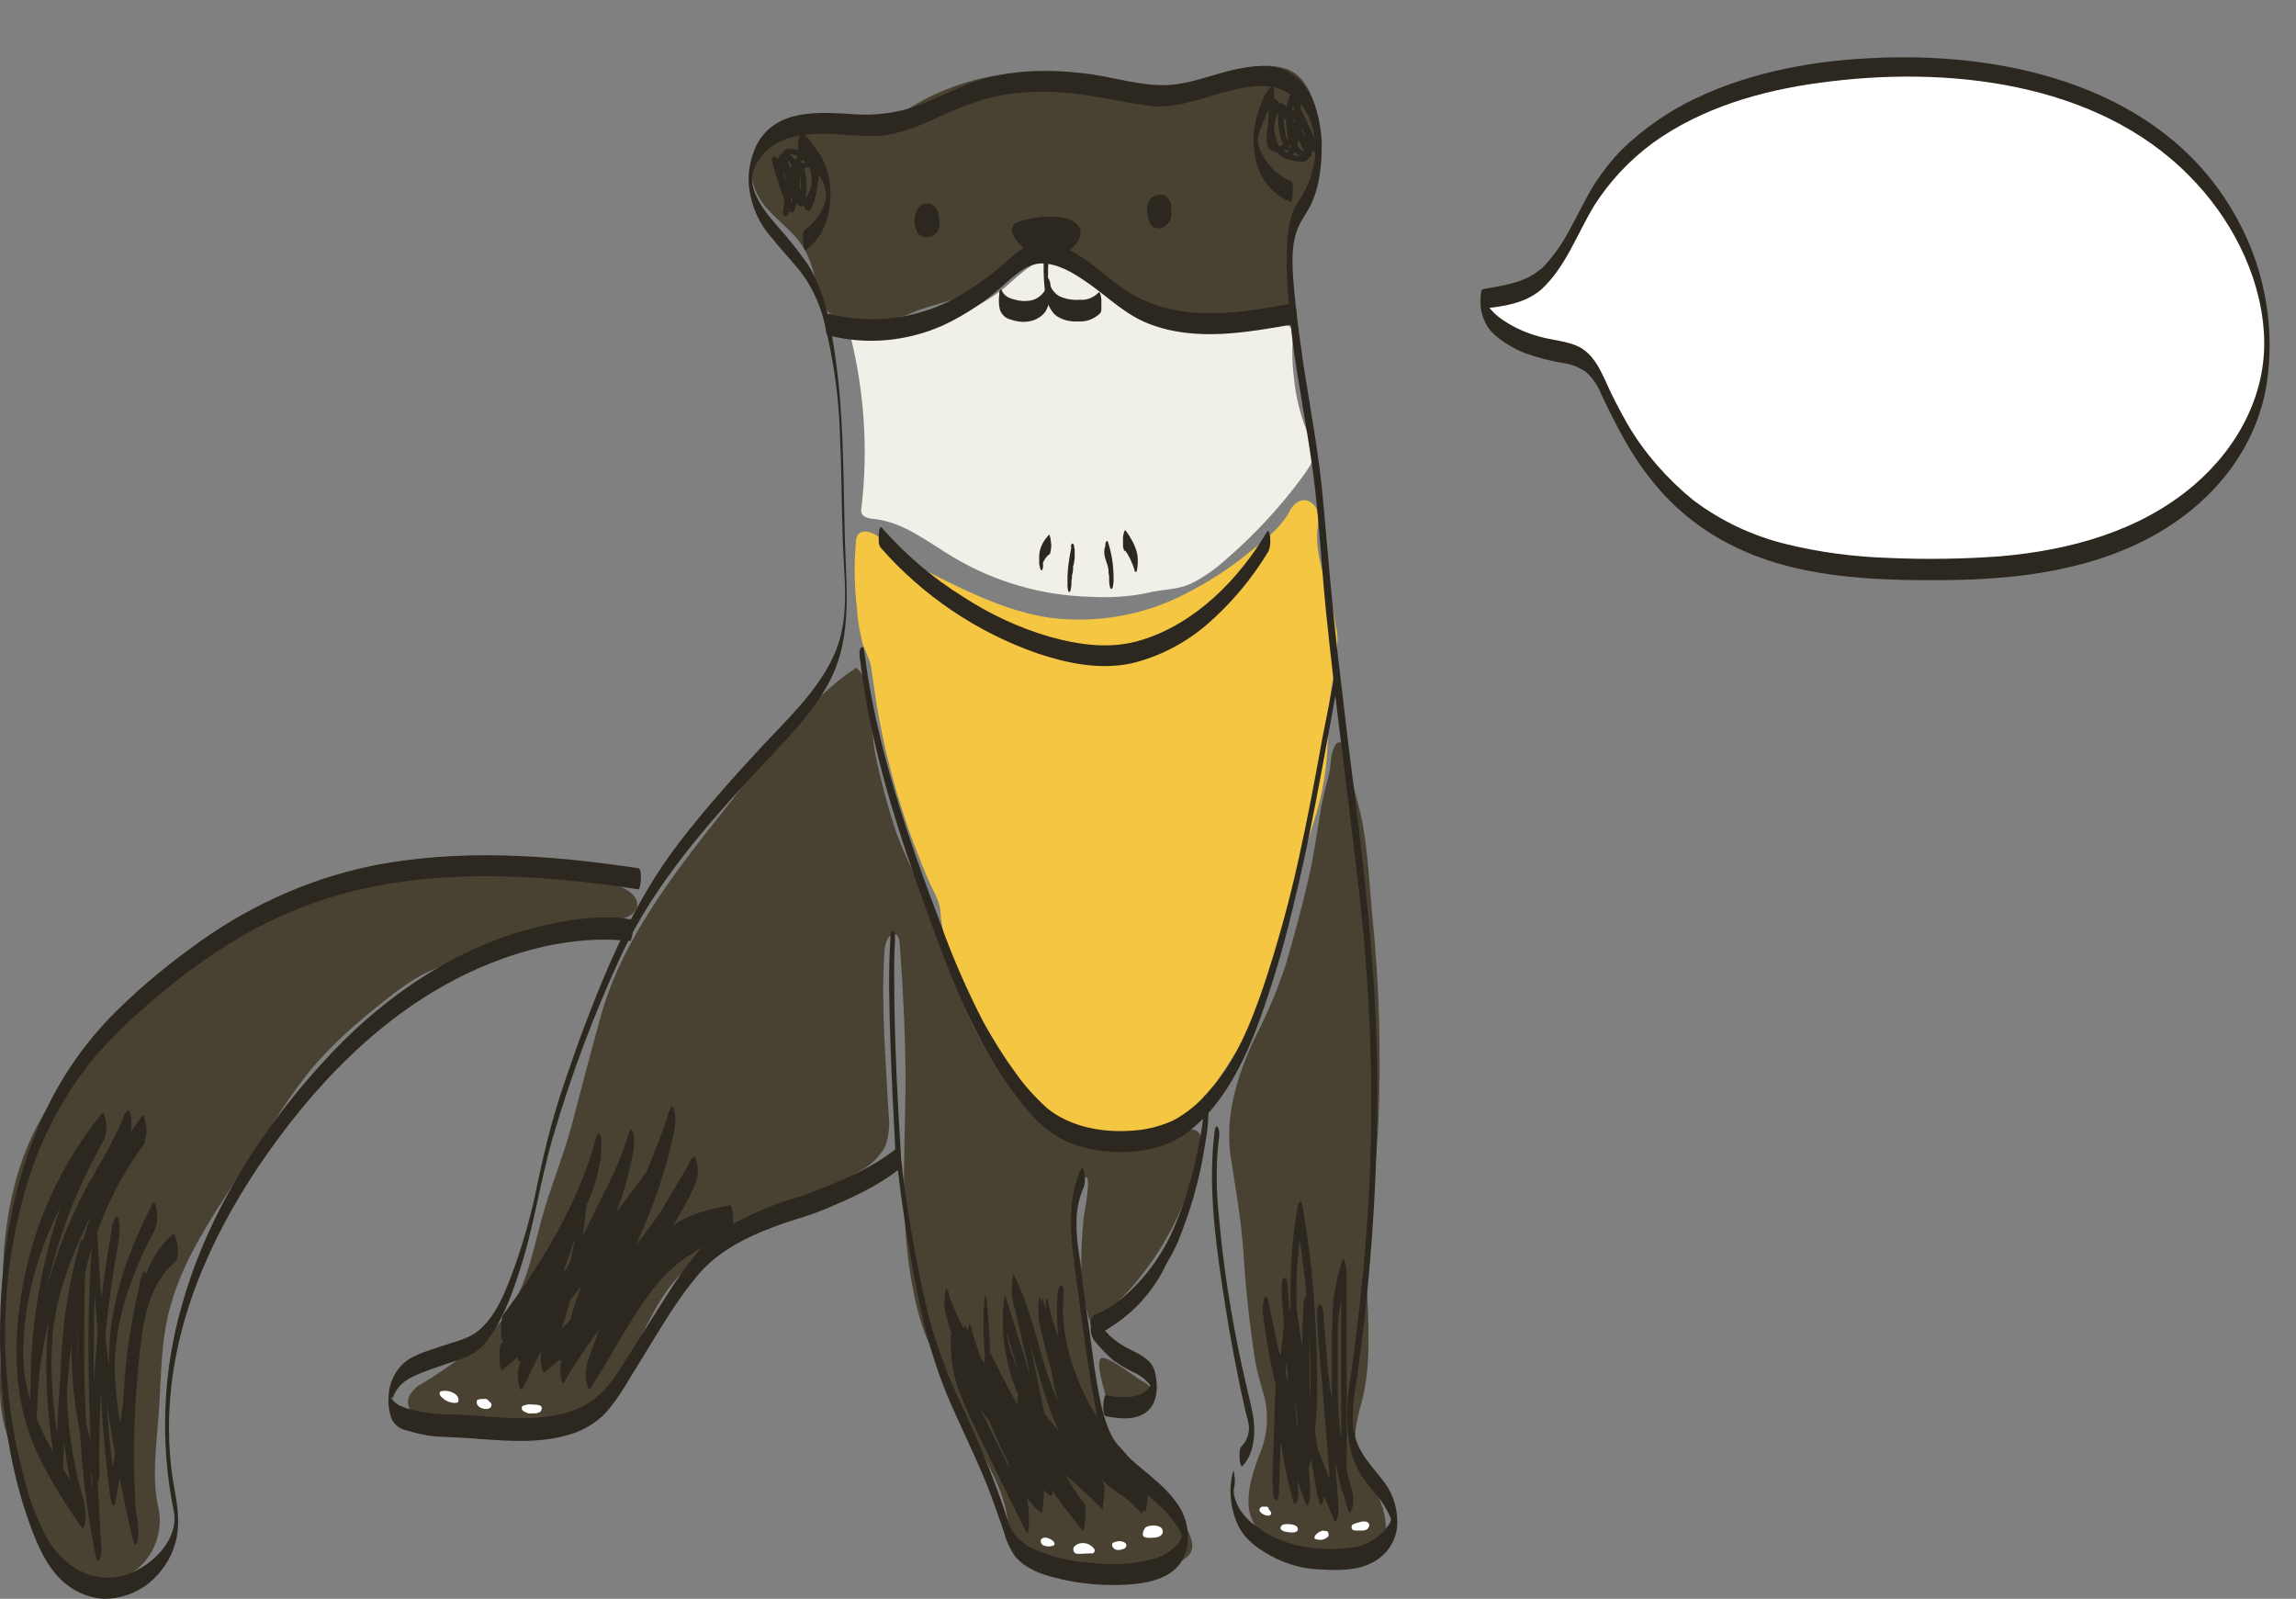<?xml version="1.0" encoding="utf-8"?>
<!-- Generator: Adobe Illustrator 24.2.3, SVG Export Plug-In . SVG Version: 6.00 Build 0)  -->
<svg version="1.1" id="圖層_1" xmlns="http://www.w3.org/2000/svg" xmlns:xlink="http://www.w3.org/1999/xlink" x="0px" y="0px"
	 viewBox="0 0 413.6 288" style="enable-background:new 0 0 413.6 288;" xml:space="preserve">
<rect x="0" y="0" width="413.6" height="288" fill="#808080" stroke="none"/>
<style type="text/css">
	.st0{fill:#494233;stroke:#494233;stroke-miterlimit:10;}
	.st1{fill:#F0EFE8;}
	.st2{fill:#F5C641;stroke:#F5C641;stroke-miterlimit:10;}
	.st3{fill:#494233;}
	.st4{fill:#FFFFFF;}
	.st5{fill:#2C271F;}
	.st6{fill:none;stroke:#2C271F;stroke-linecap:round;stroke-linejoin:round;}
</style>
<g id="圖層_2_1_">
	<g id="圖層_1-2">
		<path class="st0" d="M232.2,53.2c-0.9-4.4,0.6-14.7,0.8-15.8c0.8-4.5,6.6-5.7,3.9-16.4c-0.7-2.8-1.9-6.6-4.8-7.9
			c-3.9-1.7-9.1-0.2-12.9,1c-3,1.2-6.2,2.1-9.4,2.7c-3.4,0.4-6.9,0.2-10.2-0.6c-5.9-1.2-12.1-2.9-18.1-2.4c-6.5,0.8-12.7,3-18.2,6.6
			c-1.2,0.8-2.5,1.5-3.9,2.1c-1.7,0.5-3.5,0.6-5.2,0.4c-2.5-0.2-4.9-1.2-7.5-1.2c-2.4,0.1-4.8,0.9-6.8,2.2c-1,0.6-1.9,1.5-2.5,2.5
			c-0.6,0.9-0.9,1.9-1.1,3c-0.3,0.8-0.4,1.7-0.4,2.5c0.4,2.1,1.4,4.1,2.9,5.6c2,2.2,4.4,3.9,6,6.3c1.8,2.6,2.4,5.8,3.2,8.9
			c0.2,1,0.6,2,1.2,2.8c0.5,0.5,1.1,0.9,1.8,1.1c4.2,1.7,9.3,1,13.3-0.8c3.4-1.5,8.1-2,11.1-4.3c2.7-2.1,5.6-4.1,8.3-6.4
			c0.5-0.4,1-0.8,1.5-1.1c3.7-1.6,9.6,1.4,12.1,4c1.3,1.3,2.2,3,3.6,4.1c1.3,0.9,2.7,1.6,4.2,1.9l4.4,1.4c0.9,0.3,1.8,0.6,2.8,0.7
			c1.3,0.2,2.6,0.2,3.9,0.1l10-0.3c2.1-0.1,4.4-0.2,5.9-1.6C232.2,53.9,232.2,53.5,232.2,53.2z"/>
		<path class="st1" d="M213.4,58.7c-1.8-0.1-3.6-0.4-5.3-1c-1.7-0.8-3.2-1.7-4.6-2.9l-7.5-5.8c-1.4-1.2-3-2.1-4.8-2.6
			c-3.9-0.6-7.1,2.7-10.1,5.3c-7.7,6.3-18,8.5-27.9,8.8c2.5,10.1,3.2,20.5,2,30.8c-0.1,0.4-0.1,0.7,0,1.1c0.3,0.9,1.5,1,2.4,1.1
			c5.2,0.6,9.5,4.1,14,6.8c7.5,4.5,16.1,7,24.9,7.2c3.4,0.2,6.9,0,10.2-0.7c2.7-0.7,5.4-0.5,7.9-1.7c2.2-1.1,4.2-2.5,6.1-4.2
			c5.1-4.4,9.7-9.3,13.7-14.7c0.9-1.3,2.5-3.2,2.3-4.9c-0.2-1.3-0.7-2.5-1.3-3.7c-1.2-3-2-6.2-2.3-9.5c-0.2-1.5-0.3-3.1-0.3-4.6
			c-0.1-1.1,0.4-3.5-0.2-4.4c-1-1.5-6.9-0.2-8.7-0.2C220.3,59.1,216.8,59,213.4,58.7z"/>
		<path class="st2" d="M240.3,116.9c-0.3,4.6-1.6,9.1-1.6,13.7c0.1,5.3-0.5,10.5-2,15.6c-1.6,5.5-3.7,10.9-5,16.5
			c-0.7,3-1.1,6.1-1.8,9.1c-2,8.2-6.3,15.7-11.1,22.7c-1.1,1.7-2.5,3.3-3.9,4.8c-7.4,6.8-17.1,7.5-25.1,1c-5.7-4.7-9.2-11.4-13-17.7
			c-1.8-2.8-3.4-5.7-4.7-8.7c-1.2-3.1-1.9-6.4-2.2-9.7c-0.1-2.1-1.4-4-2.2-5.9c-0.9-2-1.7-4.1-2.5-6.2c-1.6-4.2-2.9-8.4-4.1-12.8
			c-1.1-4.1-2-8.3-2.7-12.5c-0.3-2.1-0.6-4.1-0.9-6.2c-0.2-1.8-1-3.1-1.6-4.7c-0.5-2-0.9-4-1-6.1c-0.5-4.1-0.6-8.2-0.2-12.3
			c0-0.3,0.1-0.6,0.2-0.8c0.5-0.8,1.8-0.4,2.6,0.1c3.7,2.2,6.4,5.2,10.3,7.1c6.8,3.4,13.8,6.8,21.4,7.9c8.3,1,16.7-0.4,24.2-4.2
			c3.8-1.9,7.5-4.2,10.8-6.8c3-2.4,6.8-5.1,8.5-8.4c0.5-1,1.4-1.9,2.4-1.8c0.9,0.2,1.7,1,1.8,1.9c0.1,0.9,0.1,1.9-0.1,2.8
			c-0.5,6.1,2.7,11.7,3.3,17.6C240.5,114,240.5,115.5,240.3,116.9z"/>
		<path class="st0" d="M245.7,223.7c-0.4,5.6,0.4,11.4,0.3,17c0.1,3.7-0.2,7.4-1,11c-0.9,3.4-2,6.8-0.9,10.5c0.3,0.8,0.6,1.5,1,2.2
			l2.5,4.9c1,1.9,2.1,5.5,1.2,7.5c-0.7,1.5-2.4,2.2-4,2.8c-0.9,0.3-1.8,0.7-2.7,0.9c-3.7,0.8-7.6,0.5-11.1-0.9
			c-0.7-0.4-1.3-0.8-1.8-1.4c-1.6-1.5-2.8-3.4-3.5-5.5c-1-3.5,0.7-8.1,2-11.4c1.1-2.9,1.3-6.1,0.7-9.2c-0.6-2.4-1.4-4.6-1.8-7.1
			c-1-6.4-1.7-12.8-2.1-19.3c-0.4-5.9-1.4-11.5-2.3-17.4c-1.1-7.2,1.2-14.6,4.3-21.1c2.2-4.3,4.1-8.7,5.6-13.3
			c1.5-5.1,2.9-10.3,4.1-15.5c1-4.3,1.6-8.7,2.3-13c0.4-2,0.9-3.9,1.4-5.9c0.4-1.7,0.2-3.6,1.1-5.1c0.1-0.1,0.2-0.2,0.3-0.2
			c0.1,0,0.2,0.1,0.2,0.2c0.7,2.1,1,4.3,1.6,6.5c0.6,2.4,1.3,4.7,1.8,7.1c1,5.5,1.3,11.3,1.8,16.9c1.3,12.4,1.6,24.9,1.1,37.3
			c-0.3,7.1-1.3,14.1-1.9,21.2C245.7,223.4,245.7,223.6,245.7,223.7z"/>
		<path class="st0" d="M198.3,237.2c-0.4,0.4-0.9,0.7-1.4,1c-2-6-1.8-12.4-1.2-18.7c0.1-1.2,1.6-7.8,0.2-7.9c-2.1-0.1-2.8,4-3,5.4
			c-0.2,2.2-0.1,4.4,0.5,6.5c0.6,2.6,1,5.3,1.2,7.9c0.5,5.5,0.6,11,1.4,16.4c0.4,2.9,1.1,5.8,1.8,8.7c0.5,2.6,1.3,5.1,2.5,7.4
			c3,5.4,9.6,6.1,12.8,11.4c0.8,1.3,1.8,3.2,0.7,4.5c-0.6,0.6-1.4,1.1-2.2,1.4c-5.3,2.1-11.2,2.1-16.9,2.1c-3.7,0-7.8-0.2-10.3-2.8
			s-2-6.5-3-9.8c-1.2-4.2-3.6-8.4-5.8-12.2c-1-1.5-1.9-3.1-2.6-4.8c-0.8-2.1-1-4.4-1.8-6.5c-0.7-1.9-2.2-3-3.1-4.8
			c-2.2-4.6-3.2-9.9-3.9-14.9c-1.4-10.2-0.7-20.5-0.6-30.8c0.1-8.9-0.4-17.7-1-26.5c-0.1-0.9-0.2-1.9-1-2.3
			c-0.9-0.2-1.8,0.2-2.2,1.1c-0.4,0.9-0.6,1.8-0.6,2.8c-0.6,9.7,0.3,19.6,0.8,29.3c0.2,1.7,0,3.5-0.6,5.2c-1,1.8-2.4,3.2-4.2,4.1
			c-4.8,3-10.2,5-15.2,7.6c-5.5,2.7-10.6,5.9-15.5,9.6c-4.5,3.4-7.1,9-9.6,14c-3,5.9-6.7,12.1-12.9,14.6c-2.4,0.8-5,1.3-7.5,1.4
			c-5.9,0.6-12.1,1.1-17.3-1.6c-1.7-0.9-3.4-2.6-2.6-4.4c0.5-0.8,1.2-1.5,2-1.9c4.9-2.9,9.5-6.4,13.6-10.4c4.9-5,6.3-12.2,8.1-19
			c1.6-6.1,4-11.6,5.6-17.6c1.7-6.5,3.4-13,5.2-19.5c3.8-13.8,13.5-26.1,22.3-37.2c6.6-8.3,14.3-19.1,23.2-25.1
			c2.4,2.2,2.2,11.2,2.9,14.6c1,5,2.3,9.9,3.9,14.7c1.8,4.7,3.9,9.2,6.5,13.4c2.5,4.4,2.8,9.9,4.5,14.6c3.4,9.4,8.7,18.4,17,24.4
			c1.9,1.4,4.1,2.6,6.3,3.5c2.6,1,5.4,1.4,8.2,1.2c1.1,0,2.1-0.1,3.2-0.5c1.3-0.6,2.4-1.3,3.7-1.8c0.7-0.3,1.5-0.5,2.2-0.8
			c0.7-0.4,1.6-0.4,2.4-0.2c0.3,0.1,0.6,0.3,0.7,0.6c0.1,0.2,0.1,0.5,0.1,0.7c-0.2,2.3-0.7,4.6-1.5,6.8c-1.9,6.2-4.9,12-8.9,17.1
			c-1.3,1.7-2.6,3.2-4.1,4.7C200.5,235,199.4,236.3,198.3,237.2z"/>
		<path class="st0" d="M50.5,164.2c-0.9,0.4-1.9,0.9-2.8,1.4c-4.1,2.2-10.5,5.1-13.7,8.4c-3.1,1.8-6.1,3.8-8.8,6.1
			c-2.4,2.2-4.6,4.6-6.6,7.1c-4,4.6-7.9,9.3-10.8,14.6C3,210.3,1.2,220.1,1,229.9c-0.1,4.5,0.3,8.9-0.2,13.4
			c-0.5,4.7-0.6,10,0.8,14.5c1.8,5.7,3.4,11.7,5.8,17.3c1,2.6,2.4,4.9,4.3,6.9c1.7,1.7,4.2,3.2,6.7,3c1-0.2,1.9-0.6,2.9-1.1
			c1.3-0.4,2.4-1,3.4-1.9c2.9-2.6,4.2-6.7,3.3-10.5c-1.2-5.5-0.3-11.3,0.1-16.9c0.5-7,0.3-13.7,2.4-20.4c2.3-7.7,6.8-14.5,11.1-21.2
			l7.6-11.6c1.8-2.9,3.8-5.7,5.9-8.4c4.2-5.2,9.3-9.6,14.6-13.7c1.8-1.5,3.8-2.8,5.8-4c2.1-1.1,4.4-2,6.6-2.7l11.3-3.8
			c4.8-1.6,9.7-3.3,14.8-3.5c1.6-0.1,4.2,0.1,5.4-1.1c2.3-2.1-1.6-4.1-3.4-4.5c-2-0.5-4-0.9-6.1-1.2c-2.2-0.2-4.4-0.1-6.7-0.1
			c-5.8-0.1-11.5-1.1-17.2-0.8c-2.2,0.1-4.5,0.5-6.7,0.9l-12.6,2C57.3,161.4,53.8,162.6,50.5,164.2z"/>
		<path class="st3" d="M205.6,248.7c0.7,0.3,1.3,0.8,1.8,1.4c0.5,0.6,0.6,1.4,0.3,2.1c-0.2,0.4-0.6,0.7-1,0.9
			c-2,1.3-4.3,1.9-6.7,1.7c-0.1-1.7-2.9-9-1.7-10.1C199.2,243.9,204.4,248,205.6,248.7z"/>
		<path class="st4" d="M244.6,274.3c0.5-0.2,1-0.3,1.5-0.2c0.4,0.1,0.7,0.5,0.5,0.9c-0.1,0.3-0.3,0.5-0.6,0.6
			c-0.3,0.1-0.6,0.1-0.9,0.1h-0.7c-0.3,0-0.6,0-0.8-0.2c-0.2-0.3-0.2-0.7,0.1-0.9C244,274.5,244.3,274.3,244.6,274.3z"/>
		<path class="st4" d="M238.7,275.8c0.3-0.1,0.6,0.1,0.6,0.4c0,0,0,0,0,0c0.1,0.3,0,0.6-0.2,0.7c-0.2,0.2-0.5,0.3-0.7,0.4
			c-0.4,0.1-0.8,0.1-1.2,0c-0.1,0-0.2-0.1-0.3-0.1c-0.2-0.1-0.1-0.4,0-0.6c0.4-0.5,0.9-0.8,1.5-0.9"/>
		<path class="st4" d="M231.2,275.8c-0.2-0.1-0.4-0.2-0.5-0.4c-0.1-0.3,0.1-0.6,0.3-0.7c0.5-0.3,2.4-0.2,2.7,0.4
			C234.3,276.5,231.7,276,231.2,275.8z"/>
		<path class="st4" d="M228.6,271.9c0.1,0.2,0.4,0.4,0.4,0.7s-0.4,0.5-0.7,0.4c-0.4,0-0.7-0.2-1-0.4c-0.3-0.2-0.5-0.5-0.4-0.8
			c0.1-0.2,0.3-0.4,0.5-0.4c0.2,0,0.4,0,0.7,0c0.2,0,0.4,0.1,0.4,0.3"/>
		<path class="st4" d="M206.3,275.2c0.8-0.7,3.6-0.6,3.1,1c-0.2,0.6-1.1,0.8-1.7,0.8s-2.1,0.2-1.8-0.9
			C205.9,275.8,206.1,275.5,206.3,275.2z"/>
		<path class="st4" d="M200.5,277.9c0.6-0.3,1.4-0.4,2-0.1c0.6,0.3,0.5,1-0.1,1.2c-0.5,0.2-1,0.3-1.5,0.1c-0.4-0.2-0.7-0.7-0.5-1.1
			C200.4,278,200.4,277.9,200.5,277.9z"/>
		<path class="st4" d="M193.7,278.4c1.1-0.8,2.6-0.5,3.4,0.6c0.2,0.3,0.1,0.6-0.2,0.8c0,0,0,0,0,0c-0.1,0-0.2,0.1-0.3,0l-2.1,0.1
			c-0.3,0-0.6,0-0.8-0.1c-0.4-0.3-0.5-0.9-0.1-1.3C193.6,278.5,193.7,278.5,193.7,278.4z"/>
		<path class="st4" d="M187.5,277.4c0.5-1.1,2.9,0.2,2.4,0.9c-0.1,0.1-0.3,0.2-0.5,0.2c-0.4,0.1-0.9,0.1-1.3-0.1
			C187.6,278.3,187.4,277.8,187.5,277.4z"/>
		<path class="st4" d="M94,253.6c0-0.4,0.3-0.4,0.6-0.5c0.4-0.1,0.7-0.2,1.1-0.1c0.4,0,0.9,0,1.3,0.1c0.3,0,0.5,0.2,0.6,0.5
			c0,0.3-0.1,0.6-0.4,0.8c-0.3,0.1-0.6,0.2-0.9,0.2c-0.4,0-0.7,0-1.1,0C94.7,254.4,93.9,254.2,94,253.6z"/>
		<path class="st4" d="M86.3,253.4c-0.3-0.2-0.5-0.6-0.4-1c0-0.2,0.1-0.3,0.3-0.3c0.2-0.1,0.4-0.1,0.6-0.1c0.2,0,0.5,0,0.7,0
			c0.1,0,0.2,0,0.3,0.1c0.2,0.2,0.4,0.4,0.6,0.6c0.2,0.2,0.2,0.5,0,0.8c-0.2,0.2-0.5,0.3-0.7,0.3C87.1,253.8,86.7,253.7,86.3,253.4z
			"/>
		<path class="st4" d="M79.5,250.6c1.1-0.3,3.1,0.3,3.1,1.6c0,0.6-0.5,0.5-0.9,0.5c-0.9-0.1-1.7-0.5-2.3-1.2
			c-0.2-0.2-0.3-0.6-0.1-0.8C79.3,250.7,79.4,250.6,79.5,250.6z"/>
		<path class="st5" d="M190.5,233.5c-0.4,7.3,0.8,14.7,3.6,21.4c1.4,3.2,3.2,6.2,5.4,8.9c2.2,2.8,4.9,5.3,6.4,8.6l0.1-4.9
			c-8.1-7.4-12.3-17.7-16.3-27.7c-0.1-0.3-0.3,1.6-0.3,1.8c-0.1,1-0.1,2.1,0.2,3.1c3.5,9,8,17.6,13.5,25.6l0.1-4.9
			c-10.8-6-14-18.7-14.6-30.2l-0.4,3.5c1.3,6.7,4.3,12.9,7.3,19c2.7,5.4,5.6,10.9,10.2,14.9c0,0,0.3-2.3,0.3-2.5
			c0-0.6,0.2-2-0.3-2.5c-9-9.4-15.3-21-18.2-33.7c-0.2-1-0.4,0.8-0.4,0.9c-0.1,1.1-0.1,2.3,0.1,3.4c2.4,10.7,5.8,21,10.3,31l0.1-4.9
			c-4.4-3.6-8.2-7.7-11.4-12.3c-1.5-2.2-2.7-4.7-3.6-7.2c-1-2.4-1.5-5-1.5-7.6l-0.3,1.1c2.1,6.9,4.2,13.9,6.4,20.8
			c1.8,5.9,3.8,11.8,7.8,16.6l0.1-4.9c-7.4-8.4-12.3-18.5-17.4-28.4c-0.1-0.3-0.3,1.4-0.3,1.4c-0.1,1,0,2.1,0.1,3.1
			c1.1,7.3,3.2,14.5,6.3,21.2l0.1-4.8c-4.1-7.9-7.5-16.1-10.2-24.5l-0.1,4.8l10.3,21.9l0.1-4.8c-4-7-7.1-14.5-9.3-22.3
			c-0.1-0.3-0.3,1.1-0.3,1.1c-0.1,1-0.1,2,0.1,3c0.5,5.1,2,10.9,5.6,14.7c0.6,0.6,1.9,1.9,2.8,1.1c0.4-0.4,0.6-0.9,0.6-1.5
			c0.2-1.6,0.3-3.2,0.1-4.8l-0.3,3.7c1.5,3.3,4.5,5.9,7,8.4c2.7,2.6,5.6,5,8.3,7.8c0,0,0.3-2.1,0.3-2.2c0-0.7,0.2-2.1-0.2-2.7
			c-3.9-6.4-7.9-12.8-10.2-20c-1.8-5.8-3.1-11.9-5.9-17.4c-0.1-0.3-0.3,1.4-0.3,1.4c-0.1,1-0.1,2.1,0.1,3.1
			c1.9,7.7,3.6,15.4,5.1,23.2c0.6,2.9,1.2,6.2,1.6,9c0,0.2,0,0.4,0.1,0.7s0,0.3,0,0.4c0,0,0-0.5,0-0.2c0,0.3,0-0.3,0-0.3
			c0-0.7,0.4-1.8,0.1-2.3c-0.1-0.1,0-0.2,0-0.2c-0.2-0.2-0.5-0.4-0.8-0.6c-0.5-0.4-1-0.8-1.4-1.2c-0.9-0.8-1.7-1.6-2.5-2.6
			c-0.4-0.6-0.8-1.2-1.1-1.8c-0.6-1.2-0.4,4-0.1,4c0.1,0,0.2-0.1,0.4,0c1.6,0.6,2.8,2.6,3.8,3.9c0.2,0.3,0.3-1.6,0.3-1.8
			c0-0.8,0.2-2.3-0.2-3.1c-5.6-9.8-13.8-18.3-17.2-29.2c-0.1-0.3-0.3,1.4-0.3,1.4c-0.1,1-0.1,2.1,0.1,3.1c1.5,5.8,4.1,11.2,7.7,16
			c0.2,0.3,0.3-1.7,0.3-1.8c0.2-5.6,0-11.2-0.6-16.8c-0.1-1.4-0.4-0.1-0.4,0.5c-0.7,9.8,1,19.7,6.2,28.1l0.1-4.9
			c-4.8-5.4-9.6-10.9-12-17.8c-0.1-0.3-0.2,0.3-0.2,0.2c-0.1,0.5-0.2,1-0.1,1.5c-0.1,3.2,0.4,6.4,1.6,9.4c1.1,2.8,2.4,5.6,3.7,8.3
			c2.8,5.7,5.6,11.4,8.4,17.1c0.1,0.3,0.3-0.8,0.3-0.9c0.3-4.5-0.8-8.9-3.3-12.7c-0.2-0.3-0.3,1.6-0.3,1.8c0,0.7-0.3,2.4,0.2,3.1
			s2,2.8,2.4,1.1c0.5-2.2,0.2-4.5-0.8-6.6c-0.2-0.3-0.3,1.6-0.3,1.7c-0.1,1-0.1,2.1,0.2,3.1c0.9,2.3,2.4,4.3,4.3,5.7
			c0.1-0.8,0.2-1.7,0.3-2.5c0-0.5,0.2-2.1-0.3-2.5c-1.9-1.4-3.4-3.3-4.2-5.5l-0.1,4.8c0.6,0.9,0.5,2,0.5-0.4l0.1-2.1
			c-0.1,0.5-1.9-1.7-1.9-1.6l-0.1,4.8c1.7,2.2,2.7,4.8,3,7.6l0.3-3.7l-7.3-14.8c-1.1-2.3-2.3-4.6-3.3-7c-0.5-1.2-1-2.4-1.5-3.6
			c-0.2-0.7-0.5-1.3-0.7-2c-0.1-0.3-0.2-0.7-0.3-1s-0.2-1.4-0.2-0.3l-0.3,1.8c2.4,7,7.3,12.6,12.1,18c0,0,0.3-2,0.3-2.2
			c0-0.7,0.2-2.1-0.2-2.7c-3.8-6.1-6.4-13.6-5.9-20.8l-0.4,0.5c0.4,4,0.6,8,0.4,12l0.3-1.7c-3.5-4.6-6.1-9.8-7.6-15.4l-0.2,4.6
			c3.4,10.9,11.6,19.4,17.2,29.2l0.1-4.8c-0.7-1-1.5-2-2.3-2.9c-0.4-0.4-1-1.1-1.6-1.2c-0.4-0.1-0.4,0-0.6,0.3
			c-0.2,0.8-0.3,1.6-0.2,2.5c0,0.8,0,1.6,0.1,2.4c0.3,1.6,1.7,3,2.8,4.1c0.5,0.5,1.1,1,1.6,1.5c0.2,0.2,1.4,1.4,1.7,1.4
			s0.3-0.2,0.3-0.5c0.3-1.8,0.3-3.7,0-5.5c-0.2-1.6-0.4-3.2-0.7-4.7c-0.8-4.5-1.8-9-2.7-13.5c-1.1-5.1-2.3-10.2-3.5-15.4l-0.2,4.6
			c2.8,5.5,4,11.6,5.9,17.4c2.3,7.2,6.3,13.6,10.2,20l0.1-4.9c-2.6-2.6-5.4-5-8-7.5c-2.6-2.5-5.6-5.1-7.1-8.4
			c-0.1-0.3-0.3,0.8-0.3,0.9c-0.1,0.9-0.1,1.8,0,2.8c0.1,0.8,0.2-1.9,0-1.8s0,0.2-0.1,0.2s-0.1,0.3-0.3,0.4
			c-0.3,0.2-0.6,0.2-0.9,0.1c-1.1-0.5-2-1.3-2.6-2.3c-2.5-3.6-4-7.9-4.4-12.3l-0.3,4.2c2.2,7.8,5.3,15.2,9.3,22.3
			c0.2,0.3,0.3-1.6,0.3-1.8c0.1-1,0.1-2.1-0.2-3.1l-10.3-21.9c-0.1-0.3-0.3,1.6-0.3,1.8c-0.1,1,0,2.1,0.2,3.1
			c2.7,8.5,6.1,16.7,10.2,24.5c0.2,0.3,0.3-1.6,0.3-1.7c0.1-1,0.1-2.1-0.2-3.1c-3-6.6-5.1-13.5-6.2-20.7l-0.2,4.6
			c5.1,10,10.1,20.1,17.6,28.6c0,0,0.3-2,0.3-2.2c0-0.6,0.2-2.2-0.2-2.8c-3.9-4.8-6-10.8-7.8-16.6c-2.1-6.9-4.2-13.8-6.4-20.8
			c-0.1-0.3-0.3,1.1-0.3,1.1c-0.7,6.9,0.8,13.8,4.1,19.9c3.2,5.8,7.9,10.5,12.9,14.8c0,0,0.3-2.1,0.3-2.2c0.1-0.9,0-1.9-0.2-2.8
			c-4.4-9.8-7.8-20-10.1-30.5l-0.3,4.3c2.9,12.9,9.3,24.8,18.5,34.4v-5c-4.6-4-7.4-9.4-10.1-14.8c-2.9-5.9-5.9-12-7.2-18.5
			c-0.1-0.7-0.3,0.1-0.3,0.4c-0.1,1-0.1,2,0,3c0.6,12.2,3.4,26.2,15,32.7c0.2-0.7,0.3-1.4,0.3-2.2c0-0.7,0.2-2.1-0.2-2.7
			c-5.5-8-10-16.6-13.5-25.6l-0.1,4.8c4.1,10,8.4,20.4,16.5,27.8c0,0,0.3-2.1,0.3-2.2c0.1-0.9,0.1-1.8-0.2-2.7
			c-1.4-2.7-3.2-5.1-5.3-7.3c-2.1-2.4-3.9-5.1-5.4-8c-2.7-5.3-4.6-11.5-4.3-17.5c0-0.5,0.3-2.8-0.2-3.1
			C190.6,231.5,190.5,233.3,190.5,233.5L190.5,233.5z"/>
		<path class="st5" d="M31.1,222.4c-6,5.1-6.6,14-7.3,21.3c-1,9.6-1.2,19.2-0.6,28.8l1-1.9c-1.9-12.5-1.3-25.2,2-37.4l-0.9-3
			c-1.5,12.3-3.3,24.6-5.5,36.8l0.9,0.5c-1.9-14.6-2.9-29.6,0.5-44.1l-0.8-3.5c-2.7,14.9-4,30-3.8,45.1l0.8-2.2
			c-5.2-14.6-4.6-30.7,1.7-44.9c1.8-4.2,4.1-8.2,6.8-12c0.4-1,0.6-2,0.4-3.1c0-0.2-0.3-2.2-0.7-1.8c-10.2,13.9-13.6,31.2-14.8,48
			c-0.4,5.2-0.6,10.4-0.7,15.6l1-0.6c-1.2-7.8-2.3-15.8-1.6-23.7s3.9-15.2,7.4-22.5l6.3-13.2l-0.6-4.3c-1.6,4.4-4.1,8.4-6.4,12.5
			c-2.3,4.1-4.2,8.4-5.8,12.9c-3.2,9-4.9,18.5-5,28l1.1-0.7c-0.6-16.6,4-33.2,12.2-47.6c0.4-1,0.5-2,0.4-3.1c0-0.2-0.3-2.2-0.7-1.8
			c-6.4,7.9-11,17.1-13.4,26.9c-2.5,10.4-3.2,22.1,0.8,32.2c2.2,5.6,5.6,10.7,9,15.7c0.4,0.5,0.6-1.4,0.6-1.5c0.1-1,0-2.1-0.2-3.1
			c-4.2-13.9-4.2-28.7-0.2-42.7l-0.8-2.2c-0.4,18.3-0.7,36.7,3.1,54.7c0.1,0.5,0.3,1,0.7,0.4c0.3-0.9,0.4-1.9,0.2-2.8
			c-1-17.7-2-35.4-0.7-53.1h-1c0.9,17.7,3.4,35.4,7.5,52.6c0.2,0.7,0.4,1,0.7,0.2c0.3-1,0.3-2.1,0.1-3.2c-1-9.1-3.8-18-4.1-27.2
			s3-18,7.2-25.9c0.4-1,0.5-2,0.4-3.1c0-0.2-0.4-2.2-0.7-1.8c-3.7,7.1-6.6,14.6-7.6,22.5c-1,8.3,0.2,16.5,1.7,24.7
			c0.8,4.4,1.7,8.8,2.2,13.2l0.9-3c-4-16.6-6.4-33.5-7.2-50.5c0-0.3,0-1.8-0.5-1.8s-0.5,1.6-0.5,1.8c-1.4,18.6-0.3,37.2,0.7,55.8
			l0.9-2.4c-3.6-16.8-3.2-34.1-2.8-51.1c0.1-0.7,0-1.5-0.3-2.2c-0.2-0.2-0.4-0.6-0.6,0c-4.8,16.8-4.8,34.6,0.2,51.4l0.4-4.6
			c-5.3-8-10.8-16.3-10.9-26.2c-0.1-8.9,2.3-17.8,6.2-25.8c2.3-4.7,5.1-9.1,8.4-13.2l-0.3-4.8c-9.2,16.4-13.7,35-12.9,53.8
			c0,0.4,0.1,1.9,0.6,1.8s0.5-2.2,0.5-2.4c0.2-8.7,2-17.3,5.1-25.4c1.6-4.1,3.5-8.1,5.7-12c2.2-3.7,4.2-7.6,5.9-11.6
			c0.3-1.1,0.4-2.3,0.2-3.4c0-0.4-0.3-1.8-0.8-0.9c-2,4.2-4,8.4-6,12.6c-2,3.9-3.7,7.9-5.2,12c-3,8.5-3.6,17.6-3.1,26.5
			c0.3,5.1,1,10.2,1.8,15.2c0,0.3,0.1,1.3,0.6,1.2s0.4-1.6,0.4-1.8c0.6-16.4,1.2-33.2,8-48.5c1.8-4.1,4.1-8,6.8-11.6l-0.3-4.8
			c-10.5,14.8-14.6,33.4-12.3,51.4c0.6,5,1.8,9.8,3.5,14.6c0.2,0.5,0.3,0.3,0.6,0c0.3-0.7,0.4-1.4,0.3-2.2
			c-0.2-13.9,1-27.9,3.5-41.6c0.2-1.2,0.2-2.4,0-3.5c-0.2-0.8-0.6-0.9-0.8,0c-3.8,16.5-2.8,33.5-0.7,50.2c0.1,0.7,0.6,2,0.9,0.5
			c2.2-12.6,4.1-25.2,5.6-37.8c0.2-1.1,0.2-2.2-0.1-3.2c-0.3-0.7-0.5-0.6-0.7,0.2c-3.7,14.2-4.5,29-2.2,43.5c0.1,0.4,0.2,1.6,0.7,1
			s0.4-2.3,0.3-3c-0.5-8.3-0.3-16.6,0.5-24.9c0.7-6.7,1.2-14.4,6.7-19c0.6-0.5,0.4-2.4,0.4-3.1C31.8,223.9,31.6,222,31.1,222.4
			L31.1,222.4z"/>
		<path class="st6" d="M229.7,19.3c-0.2,1.7-0.9,3.4-0.7,5.2s1.8,3.6,4.7,4.1c0.4,0.1,0.8,0.1,1.2,0c0.2-0.1,0.4-0.3,0.4-0.5
			c0.1-1-0.2-2-0.8-2.8c-1.4-2.5-3-4.8-4.9-7c-0.8,2.2-0.9,4.5-0.2,6.8c0.3,1.4,1.2,2.5,2.5,3.1c0.9-0.8,1.5-1.9,1.5-3.1
			c0.3-2.7,0.5-5.5,0.4-8.3c-0.2,1.4-0.3,2.7-0.2,4.1c0.1,2.2,0.6,4.6,3.5,6.1c-1.3-3.2-2.8-6.4-4.4-9.4c-0.6,2.1-0.7,4.4-0.3,6.6
			c0.2,1.5,1,2.9,2.3,3.7c0.2,0.1,0.3,0.2,0.5,0.2c0.3,0,0.6-0.2,0.6-0.5c0.7-3-1.1-6.2-4.9-8.4c-0.8,0.4-1.4,1.1-1.6,1.9
			c-0.5,1.4-0.7,2.9-0.6,4.5c0,0.8,0.7,1.4,1.4,1.3c0.5,0,1-0.2,1.4-0.5c1.4-1.1,1.4-2.6,1.1-4c-0.1-1.3-0.7-2.5-1.7-3.3
			c-0.4,2.5-0.1,5.1,1,7.5"/>
		<path class="st6" d="M145.8,36.4c0.3-1.6,1.2-3.1,1.2-4.7s-1.2-3.5-3.9-4.3c-0.4-0.1-0.8-0.2-1.2-0.1c-0.2,0.1-0.4,0.2-0.4,0.5
			c-0.2,0.9,0,1.8,0.4,2.7c1,2.4,2.3,4.8,3.7,7c1-1.9,1.3-4.1,1-6.2c-0.1-1.3-0.9-2.5-2-3.1c-0.9,0.6-1.6,1.6-1.8,2.7
			c-0.6,2.5-1,5-1.3,7.6c0.3-1.2,0.5-2.5,0.6-3.8c0.2-2,0-4.4-2.6-6c0.8,3.1,1.8,6.2,3.1,9.1c0.8-1.9,1.1-3.9,1-6
			c0-1.4-0.6-2.8-1.7-3.6c-0.1-0.1-0.3-0.2-0.5-0.2c-0.3,0-0.5,0.1-0.6,0.4c-1,2.7,0.4,5.8,3.6,8.2c0.8-0.2,1.4-0.8,1.7-1.6
			c0.6-1.3,0.9-2.6,1-4c0.1-0.7-0.4-1.3-1.1-1.4c0,0,0,0,0,0c-0.5,0-1,0.1-1.4,0.3c-1.2,0.8-1.7,2.2-1.5,3.6c0,1.2,0.4,2.3,1.2,3.2
			c0.7-2.3,0.6-4.7-0.1-7"/>
		<path class="st5" d="M243.4,268c-1.6-6-2.5-12.1-2.4-18.3c0-3.1,0-6.2,0-9.3c-0.1-3,0.4-6,1.4-8.8l-0.8-2.2v37.3l0.9-1.8
			c-2.3-9.2-3.7-18.6-4.1-28.1l-1.1,1.3l2.7,34.1l0.8-2.8c-4.2-9.8-8.6-20.7-7.4-31.6h-0.9c1.6,10.7,3.1,21.4,4.9,32.1l0.9-3
			c-2.2-9.9-3-20.1-2.4-30.2l-1.1-0.7c-0.1,8.5,0,17.1,0.2,25.6c0,0.4-0.1,2.2,0.4,2.4s0.6-0.8,0.6-1.1c1.2-7.4-1.2-14.5-2-21.8
			c-0.8-7-0.6-14,0.6-20.9l-0.9,0.5c1.2,6.9,1.9,13.8,2.2,20.8c0.3,6.6,0.5,13.6-1.2,20.1l0.7-0.4c-3.4-8.5-5.8-17.4-6.9-26.5
			l-0.9,3c2.3,10.4,4.6,20.8,5.1,31.4l0.9-2.4c-1.7-5.7-2.6-11.5-2.7-17.4c0-0.4,0.1-2.3-0.5-2.5s-0.6,1.6-0.6,1.8l-0.6,18.5
			l1.1,0.7c0-9.5,1.1-19,2.1-28.5l-0.9,0.5c1.9,9.8,2.6,19.7,3.3,29.6l0.8-2.8c-2.7-6.7-4.4-13.8-4.9-21.1l-0.8,2.8l2.8,9.9
			c0.2,0.6,0.5,0.1,0.6-0.2c0.2-0.9,0.3-1.7,0.2-2.6L232,232c0-0.4-0.1-2-0.7-1.8s-0.4,2.7-0.4,3.1l1.7,23.3l0.8-2.8l-2.8-9.9
			c-0.2-0.6-0.5-0.1-0.6,0.2c-0.2,0.9-0.3,1.7-0.2,2.6c0.6,8.2,2.4,16.4,5.4,24.1c0.2,0.6,0.5,0.2,0.6-0.2c0.2-0.9,0.3-1.7,0.2-2.6
			c-0.7-10.7-1.5-21.3-3.6-31.8c-0.3-1.4-0.8-0.2-0.9,0.5c-1.1,10.3-2.2,20.6-2.2,31c0,0.4-0.1,2.3,0.5,2.5s0.6-1.5,0.6-1.8
			l0.6-18.5l-1.1-0.7c0.1,7.1,1.1,14.2,3,21c0.1,0.5,0.3,1,0.7,0.4c0.3-0.9,0.4-1.9,0.2-2.8c-0.6-11.4-3-22.5-5.4-33.6
			c-0.1-0.7-0.4-1-0.7-0.2c-0.3,1.1-0.3,2.2-0.1,3.2c1.2,9.7,3.6,19.2,7.3,28.3c0.3,0.7,0.6,0,0.7-0.4c2-7.7,1.8-16.1,1.5-24
			c-0.3-8-1.1-16.1-2.5-24c-0.3-1.5-0.8-0.2-0.9,0.5c-1.2,7.3-1.5,14.7-1,22c0.3,3.6,0.7,7.2,1.4,10.8c0.6,3.3,1.5,6.7,1,10l1,1.3
			c-0.2-8.5-0.3-17.1-0.2-25.6c0-0.4,0.1-2.3-0.5-2.5s-0.6,1.6-0.6,1.8c-0.7,11.7,0.3,23.5,2.8,35c0.1,0.7,0.4,1,0.7,0.2
			c0.3-1.1,0.3-2.2,0.1-3.2c-1.8-10.7-3.3-21.4-4.9-32.1c0-0.2-0.1-1.2-0.5-1.2s-0.4,1-0.5,1.2c-1.5,13.4,2.5,26.2,7.8,38.4
			c0.2,0.6,0.5,0.2,0.6-0.2c0.2-0.9,0.3-1.7,0.2-2.6l-2.7-34.1c0-0.4-0.1-2-0.7-1.8s-0.4,2.7-0.4,3.1c0.5,10.2,1.9,20.4,4.4,30.3
			c0.1,0.4,0.2,0.9,0.6,0.5s0.3-1.8,0.3-2.3v-37.3c0-0.2-0.4-3.4-0.8-2.2c-1.2,3.5-1.8,7.2-1.8,10.9c-0.1,3.9-0.1,7.7-0.1,11.6
			c0.1,7.6,0.7,15.3,3,22.6c0.3,1,0.7-0.7,0.8-0.9C243.8,270.3,243.8,269.1,243.4,268L243.4,268z"/>
		<path class="st5" d="M90.5,246.7c6.8-4.4,7-13.5,10.1-20.2c1.4-3.1,3.3-5.9,4.8-8.9c1.6-3.2,2.6-6.7,2.9-10.3
			c0-0.7,0.2-2.2-0.2-2.8s-0.5-0.2-0.7,0.4c-3.2,11.8-9.5,22.2-16.8,32c-0.4,0.5-0.6,5.1,0.2,4.9c3.5-0.8,6.3-3.2,8.8-5.7
			c2.6-2.6,4.8-5.5,6.8-8.6c3.9-6.2,6.5-13.2,7.7-20.4c0.2-1.1,0.2-2.2-0.1-3.2c-0.3-0.7-0.5-0.5-0.7,0.2c-1.2,3.9-2.8,7.6-4.7,11.2
			l-4.9,9.9c-3.3,6.8-6.7,13.6-10,20.4l0.6,4.3c3.7-11.1,7.7-22,11.4-33.1l-0.8-3.4c-1,10-3,20-7.2,29.2c-0.3,1-0.4,2.1-0.2,3.1
			c0,0.3,0.2,1.8,0.7,1.4c5-3.9,8.8-9.2,12-14.6c3.5-6,6.4-12.3,8.6-18.9c1.1-3.3,2-6.7,2.7-10.1c0.2-1.1,0.2-2.2,0-3.3
			c-0.1-0.3-0.4-1.6-0.7-0.6c-2.3,6.9-5.2,13.6-8,20.2c-3.1,7.1-6,15.1-11.9,20.4l0.3,4.8c4.7-4.9,9.2-9.9,13.4-15.2
			s8.2-10.7,10.8-16.9c0.3-1,0.4-2.1,0.2-3.1c0-0.2-0.3-1.9-0.7-1.4c-3.6,6-7.2,12-10.6,18.2s-6.5,12.4-8.5,19
			c-0.3,1-0.4,2.1-0.2,3.1c0,0.2,0.3,1.9,0.7,1.4c3.6-5.4,6.5-11.3,10.3-16.5c1.7-2.4,3.7-4.6,6-6.4c2.8-2,5.8-3.7,8.9-5.1
			c0.9-0.4,0.6-5.1,0-5c-3.4,0.7-6.8,1.4-9.8,3.3c-2.8,2-5.3,4.3-7.6,6.9c-4.8,5.2-9,10.9-12.6,17l0.5,4.2
			c1.3-6.5,2.8-13.1,6.6-18.6c1.9-2.8,4.5-5,6.4-7.7c2-2.9,2.9-6.4,2.6-9.9c0-0.1-0.3-2.3-0.7-1.8c-7.5,10.2-15.3,20.1-23.5,29.8
			c-0.6,0.7-0.4,2.2-0.4,3.1c0,0.2,0.3,2.2,0.7,1.8c8.1-9.7,16-19.6,23.4-29.9l-0.7-1.7c0-0.7-0.1,0.2-0.1,0.4
			c-0.1,0.3-0.2,0.7-0.3,1c-0.3,0.7-0.7,1.4-1.1,2.1c-0.9,1.3-1.9,2.5-3,3.6c-2.1,2.2-3.9,4.6-5.4,7.2c-2.8,5.3-4.3,11.2-5.4,17
			c-0.2,1-0.2,2-0.1,3c0,0.1,0.3,1.6,0.6,1.1c3.5-6,7.6-11.5,12.3-16.6c2.1-2.5,4.5-4.8,7.2-6.7c3.1-2.1,6.6-2.9,10.2-3.6v-5
			c-3,1.4-6,3-8.7,4.9c-2.4,1.8-4.5,4-6.3,6.5c-3.9,5.3-6.8,11.3-10.5,16.8l0.4,4.6c2.2-6.6,5-12.9,8.4-18.9
			c3.3-6.1,6.9-12,10.4-17.9l-0.4-4.6c-2.6,6.1-6.7,11.6-10.8,16.7s-8.6,10.1-13.1,14.9c-0.6,0.6-0.4,2.3-0.4,3.1
			c0,0.2,0.2,2.2,0.7,1.8c4.9-4.3,7.6-10.4,10.1-16.2c2.4-5.4,4.7-11,6.9-16.5c1.1-2.8,2.2-5.6,3.2-8.4l-0.7-3.9
			c-1.2,6.1-3.1,12.1-5.7,17.8c-2.6,6.2-6,12.1-10.1,17.5c-2,2.7-4.3,5-6.9,7.1l0.4,4.6c4.5-9.7,6.5-20.4,7.6-31c0.1-1,0.1-2-0.1-3
			c-0.1-0.3-0.4-1.1-0.7-0.4c-3.7,11.1-7.7,22-11.4,33.1c-0.3,1.1-0.4,2.3-0.2,3.4c0.1,0.4,0.3,1.8,0.8,0.9
			c3.4-6.9,6.8-13.8,10.2-20.8c3.4-7,7.4-14,9.6-21.5l-0.9-3c-1.2,6.7-3.7,13.1-7.4,18.8c-1.8,2.9-4,5.5-6.3,8
			c-2.4,2.4-5,4.8-8.5,5.5l0.1,4.9c7.6-10.2,13.9-21,17.3-33.3l-0.9-2.4c-0.5,6.2-5.1,11.3-7.5,16.8c-2.8,6.4-3,14.9-9.5,19
			c-0.6,0.4-0.4,2.4-0.4,3.1c0,0.3,0.1,2.1,0.7,1.7L90.5,246.7z"/>
		<path class="st5" d="M222,265.5c-0.7,3.2-0.3,6.5,1.1,9.4c1.3,2.7,4.1,4.5,6.7,5.8c2.5,1.2,5.1,1.9,7.9,2c3.4,0.2,7,0.3,10-1.5
			c2.7-1.6,4.2-4.5,4-7.6c-0.1-2.6-1.1-5.2-2.8-7.2c-1.9-2.4-4-4.6-4.8-7.6c-1-3.9,0-7.9,0.5-11.8c2.4-17.4,3.6-35.1,3.5-52.7
			c-0.1-17.3-2-34.3-4.1-51.4c-1.1-8.6-2.1-17.1-3.1-25.7c-1-8.8-1.7-17.6-2.5-26.4c-0.7-8.4-2.3-16.8-3.6-25.1
			c-0.6-4.2-1.2-8.4-1.6-12.6c-0.3-3.8-0.9-8.4,0.6-12c0.7-1.7,1.9-3.1,2.6-4.8c0.5-1.2,0.9-2.4,1.1-3.6c0.5-2.5,0.7-5.1,0.5-7.7
			c-0.3-4.5-1.6-9.7-5.8-12c-2.5-1.4-5.4-1.2-8.1-0.8c-3.8,0.6-7.3,2.1-11.1,2.8c-5.5,1.1-10.9-0.8-16.3-1.6c-7.2-1-14.8-1-21.7,1.5
			c-3.7,1.4-7.1,3.3-10.8,4.5c-3.2,1-6.6,1.4-10,1.2c-6.4-0.4-14.4-1.2-17.9,5.5c-1.4,2.9-1.8,6.1-1.1,9.2c0.6,2.8,1.9,5.4,3.8,7.5
			c1.8,2.3,3.9,4.4,5.7,6.8c1.8,2.6,3.1,5.5,3.8,8.5c1.6,6.5,2.6,13.2,2.8,19.9c0.3,6.3,0.3,12.6,0.5,18.9
			c0.2,7.1,1.5,14.7-1.7,21.4c-2.9,6.2-8.1,11.1-12.7,16c-5.2,5.6-10.3,11.3-15,17.4c-8,10.4-13.1,22.4-17.7,34.7
			c-1.9,5.3-3.8,10.6-5.3,16c-1,3.6-1.8,7.2-2.6,10.9c-1,5.1-2.4,10.1-4.1,14.9c-1.5,4.1-3.3,9.1-6.9,11.8c-1.8,1.3-4.3,1.8-6.3,2.5
			s-4.7,1.4-6.5,2.8c-1.9,1.6-3,4-3,6.5c-0.1,1.3,0.1,2.6,0.6,3.9c0.6,1.1,1.6,1.8,2.8,2c1.9,0.6,3.9,1,5.9,1.1
			c2.4,0.1,4.8,0.2,7.1,0.4c5.4,0.4,11,0.8,16.2-0.8c2.5-0.7,4.8-2.1,6.6-4c1.7-2,3.1-4.1,4.4-6.4c3.9-6.1,7.4-12.7,12.1-18.3
			c3.5-4.2,8.6-6.8,13.7-8.7c2.6-1,5.3-1.7,8-2.7c5.1-2.1,10.3-4.3,14.7-7.8l-0.5-0.9c1,8.7,2.4,17.4,4.2,25.9
			c1.3,6.2,3.2,12.3,5.8,18.1c2.5,5.6,5.2,11,7.3,16.8c0.6,1.8,1.3,3.6,1.9,5.4c0.4,1.6,1.1,3.2,2.1,4.6c1.8,2.1,4.6,3.2,7.2,3.8
			c3.8,1,7.7,1.4,11.6,1.3c3.3-0.1,7.1-0.5,9.7-2.6c3.5-2.9,3.2-8.5,0.7-12c-2.6-3.8-6.7-6.2-9.8-9.4c-2.4-2.5-3.4-5.9-4.1-9.2
			c-0.9-4.2-1.4-8.6-2-12.9c-0.7-4.6-1.3-9.2-1.9-13.8c-0.5-4.1-0.8-7.9,0.9-11.7c0.3-0.8,0.3-1.7,0.1-2.6c0-0.3-0.2-1.4-0.6-0.7
			c-2.9,6.5-1.6,13.8-0.7,20.6c1,7.6,2,15.3,3.4,22.8c0.5,3.2,1.6,6.4,3.2,9.2c1.2,1.6,2.5,3.1,4.1,4.3c1.8,1.5,3.6,3.1,5.2,4.7
			c0.7,0.8,1.4,1.6,2,2.5c0.3,0.4,0.5,0.8,0.7,1.2c0.1,0.2,0.2,0.5,0.3,0.7s0,0.6,0.1,0.2c0.2-0.9-0.2,0.3-0.3,0.5
			c-0.2,0.4-0.5,0.8-0.8,1.1c-1.2,1.2-2.7,2.1-4.4,2.5c-3.6,0.9-7.4,1.1-11.1,0.6c-3.4-0.2-6.7-1-9.8-2.3c-1.3-0.5-2.5-1.4-3.5-2.4
			c-1.2-1.3-1.6-3-2.1-4.6c-2.1-6.2-4.6-12.2-7.3-18.1c-2.8-5.7-5-11.6-6.6-17.7c-2.2-9.5-3.9-19.1-4.9-28.8c0-0.2-0.1-1.1-0.5-0.9
			c-4.4,3.6-9.7,5.8-15,7.9c-2.5,1-5.1,1.6-7.6,2.6c-4.8,1.9-9.6,4.2-13.1,8c-2.2,2.6-4.2,5.4-6,8.3c-2,3.1-3.9,6.2-5.9,9.3
			c-2.7,4.3-5.2,9-10.1,11s-10.7,1.8-16,1.4c-2.2-0.2-4.4-0.4-6.7-0.4c-2,0-4-0.2-6-0.6c-1.2-0.2-2.4-0.6-3.5-1.1
			c-0.5-0.3-0.9-0.7-1.2-1.1c-0.6-0.6,0.7-0.4-0.1,0.5c0.2-0.3,0.3-0.7,0.4-1.1c1-2.3,2.8-3.2,5-4.1c2.5-1,5.2-1.8,7.7-2.7
			c1.5-0.6,2.9-1.5,3.9-2.8c2.9-3.6,4.6-8.3,6-12.6c2.7-8.1,3.8-16.6,6.2-24.7c3.3-11.2,7.4-22.1,12.3-32.6
			c6-12.8,15.4-23.4,24.9-33.6c4.5-4.9,9.4-9.6,12.5-15.5c3.3-6.2,3.3-13.3,3-20.1c-0.6-12.7-0.1-25.6-1.9-38.2
			c-0.8-5.7-1.9-12-5-16.9c-1.7-2.4-3.5-4.7-5.5-6.9c-1.8-2.1-3.8-4.5-4.4-7.3c-0.8-3.2,2.1-6.5,4.7-7.8s5.9-1.6,9-1.5
			c3.2,0.1,6.5,0.6,9.7,0.3c3.7-0.4,7.2-2,10.5-3.5c3.4-1.6,6.9-2.9,10.6-3.7c3.4-0.6,6.9-0.8,10.4-0.6c5.4,0.3,10.6,1.6,16,2.4
			c7.2,1.1,13.7-3.5,20.9-3.5c4.8,0,8.1,3.4,9.2,8c0.4,2,0.5,4.1,0.1,6.1c-0.2,1-0.5,2-0.8,2.9c-0.7,1.8-2,3.4-2.8,5.2
			c-1.4,3.2-1.3,7-1.3,10.4c0.1,4.1,0.4,8.1,0.9,12.2c1,8.2,2.7,16.4,3.8,24.6s1.5,16.4,2.3,24.6c1.7,16.8,4,33.4,5.9,50.1
			c2,16.8,2.7,33.8,2.1,50.8c-0.3,8.4-1,16.8-1.9,25.1c-0.5,4.2-1,8.4-1.6,12.5c-0.7,3.8-0.8,7.7-0.3,11.6c0.4,2.9,1.6,5.6,3.4,7.8
			c0.8,1,1.7,2,2.5,3.1c0.7,1.1,1.4,2.2,1.8,3.5c-0.2-0.5,0.1-0.7-0.2,0c-0.1,0.4-0.3,0.7-0.6,1c-0.5,0.7-1,1.3-1.7,1.8
			c-1.4,1.1-3,1.8-4.8,2c-3.2,0.4-6.4,0.3-9.6-0.4c-2.6-0.6-5-1.6-7.1-3.2c-1.3-0.8-2.4-1.9-3.3-3.2c-0.6-1-1.4-2.8-1.1-3.9
			c0.2-0.9,0.2-1.8,0-2.7C222.4,264.9,222.2,264.8,222,265.5L222,265.5z"/>
		<path class="st5" d="M216.7,200.7C216.7,200.9,216.7,200.5,216.7,200.7c0,0.1,0,0.2,0,0.7c0,0.8-0.2,1.6-0.3,2.4
			c-0.3,2-0.8,4-1.2,5.9c-0.9,3.9-2.1,7.7-3.7,11.4c-2.2,5.2-5.6,9.7-9.9,13.2c-1.1,0.9-2.3,1.6-3.6,2.2c-0.4,0.1-0.8,0.3-1.1,0.5
			c-0.4,0.6-0.5,1.3-0.4,2c-0.1,1,0.2,2.1,0.9,2.8c0.9,1.1,2,2.2,3.1,3.2c1.1,0.8,2.3,1.5,3.5,2.1c1.2,0.5,2.3,1.3,3.1,2.3l0.2,0.4
			c0.2,0.6,0.2,0.4,0.1-0.6c-0.2,0.4-0.4,0.8-0.7,1.1c-0.6,0.6-1.4,1-2.3,1.2c-1.7,0.3-3.5,0.2-5.2-0.2c-0.4-0.1-0.8,3.6,0,3.8
			c2.6,0.5,5.9,0.9,7.9-1.3c1.6-1.7,1.5-5.1,0.8-7.1s-2.9-2.9-4.7-3.8c-1.2-0.6-2.3-1.4-3.3-2.3c-0.5-0.5-1-1.1-1.6-1.7
			c-0.5-0.4-0.8-0.9-1.1-1.4l0.2,1.6v-0.2l-0.3,1.8c0.3-0.5,1.6-0.8,2.1-1.1c0.8-0.5,1.6-1,2.4-1.6c1.8-1.3,3.4-2.8,4.8-4.5
			c1.5-1.8,2.7-3.7,3.7-5.8c0.7-1.2,1.4-2.5,2-3.8c2.3-5.6,4-11.4,4.9-17.3c0.5-2.8,1-5.9,0.4-8.8c-0.1-0.7-0.4-0.6-0.6,0
			C216.6,199,216.6,199.9,216.7,200.7L216.7,200.7z"/>
		<path class="st5" d="M149.2,60.4c6.9,1.8,14.2,1.1,20.7-1.8c4.3-2,8.2-4.7,11.6-7.9c2.1-1.8,4.2-3.6,7.1-3.2s5.4,2.1,7.7,3.7
			c3.5,2.5,6.5,5.5,10.6,7.1c8.4,3.3,17.6,1.6,26.2,0.1c0.8-0.1,0.4-3.8,0-3.8c-7.7,1.4-15.7,2.9-23.4,0.8c-1.9-0.5-3.8-1.3-5.6-2.3
			c-1.9-1.2-3.8-2.5-5.5-4c-2.5-2-5.3-4.1-8.4-5.1s-5.6,0.2-7.9,2.2c-3.1,2.9-6.6,5.5-10.4,7.6c-7,3.7-15,4.7-22.7,2.7
			C148.9,56.6,148.4,60.3,149.2,60.4L149.2,60.4z"/>
		<path class="st5" d="M240.5,120.6c-0.6,4.2-1.5,8.3-2.3,12.4c-1.3,7.3-2.7,14.7-4.3,21.9c-1.7,7.7-3.8,15.3-6.3,22.8
			c-2.3,6.7-5,13.5-9.8,18.8c-1.8,2.2-4.1,4.1-6.6,5.4c-2.5,1.1-5.1,1.7-7.8,1.8c-5.1,0.3-10.8-0.8-14.8-4.1c-2.2-2-4.2-4.2-5.9-6.7
			c-2-2.7-3.8-5.6-5.4-8.5c-3-5.8-5.7-11.9-7.9-18.1c-6-15.8-11.6-32.1-13.7-48.9c-0.1-0.4-0.1-1.2-0.6-0.7s-0.2,2-0.1,2.6
			c1.9,15.7,6.8,30.7,12.2,45.5c4.5,12.4,9.4,25.4,18.2,35.5c1.7,2.1,3.8,3.8,6.1,5c2.5,1.2,5.1,1.9,7.8,2.1
			c5.1,0.5,11-0.4,15.1-3.8c5.5-4.4,8.9-10.8,11.5-17.2c2.8-7.3,5.1-14.9,6.9-22.5c3.2-12.8,5.4-25.8,7.8-38.8
			c0.2-0.9,0.3-1.8,0.4-2.7c0.1-0.6,0.3-2-0.1-2.6S240.6,120.2,240.5,120.6L240.5,120.6z"/>
		<path class="st5" d="M113.6,165.6c-5.5-0.9-11.6,0.1-16.9,1.4c-14.2,3.5-26.8,12-36.8,22.5C47.7,202.3,37.6,218,32.8,235
			c-3.5,12.1-4,24.9-1.5,37.2c1.1,5.5-4.8,10.8-9.8,11.8c-5.7,1.1-10.5-2.4-13.2-7.2c-1.8-3.5-3.2-7.2-4.1-11.1
			c-1.4-5.2-2.3-10.5-2.8-15.9c-1.3-12.7,0-25.5,3.8-37.6c2.1-6.5,5.1-12.6,9.1-18.2c3.9-5.5,8.8-10.1,13.9-14.4
			c9.1-7.7,19.1-14.1,30.5-17.7c13.8-4.4,28.4-4.7,42.7-3.4c4.6,0.4,9.1,1,13.6,1.7c0.4,0.1,0.8-3.6,0-3.8
			c-15.9-2.4-32.3-3.6-48.2-0.4c-11.9,2.5-23,7.7-32.7,15c-5.2,3.8-10,7.9-14.5,12.5c-4.8,5.1-8.8,10.9-11.7,17.3
			c-5.8,12.3-7.9,26.2-7.9,39.8c0,11.1,1.4,22.7,5.1,33.2c1.2,3.4,2.6,7,5,9.8c2.2,2.6,5.3,4.2,8.6,4.4c3,0,5.8-1,8.1-2.8
			c2.3-1.9,4-4.4,4.8-7.3c0.9-3.3,0.4-6.5-0.2-9.8c-1-5.5-1.2-11.2-0.7-16.8c1.4-15.9,8.5-30.8,17.6-43.7
			c10.1-14.3,23.1-27.2,39.6-33.9c7.6-3.1,16.2-5,24.4-4.3c0.4,0,0.8,0.1,1.2,0.1S114.4,165.8,113.6,165.6L113.6,165.6z"/>
		<path class="st5" d="M209.9,40.7c-0.7,0.6-1.8,0.6-2.5-0.1c-0.1-0.2-0.2-0.3-0.3-0.5c-0.2-0.5-0.4-1.1-0.4-1.7
			c-0.2-0.8-0.1-1.7,0.4-2.4c0.2-0.3,0.5-0.5,0.9-0.7c0.6-0.3,1.4-0.3,2,0c0.7,0.6,1.1,1.5,1,2.4C211,39,211.1,39.8,209.9,40.7z"/>
		<path class="st5" d="M165.9,37c0.5-0.3,1-0.4,1.6-0.3c0.6,0.2,1,0.6,1.3,1.1c0.2,0.5,0.4,1.1,0.4,1.7c0.2,0.8,0,1.7-0.4,2.4
			c-0.2,0.3-0.6,0.5-0.9,0.6c-0.6,0.3-1.4,0.3-2,0C164.3,41.5,164.4,38.1,165.9,37z"/>
		<path class="st5" d="M188.8,46.8c-2.2,0.1-4-1.5-5.4-3.2c-0.4-0.4-0.8-1-1-1.6c-0.2-0.6-0.1-1.2,0.4-1.7c0.2-0.2,0.5-0.3,0.8-0.4
			c2.5-0.9,8.4-1.6,10.4,0.5C196.5,43.1,191.1,46.7,188.8,46.8z"/>
		<path class="st5" d="M229,15.6c-0.7,0.7-1.3,1.6-1.6,2.6c-0.5,1-0.8,2.1-1.1,3.2c-0.6,2.3-0.6,4.6-0.2,6.9c0.6,3.6,3,6.7,6.4,8.1
			c0.3,0.1,0.4-1.7,0.4-1.9c0-0.4,0.1-1.7-0.4-1.9c-2.6-1.1-4.6-3.2-5.6-5.9c-0.4-1-0.4-2,0-3c0.3-0.8,0.6-1.7,1-2.5
			c0.2-0.8,0.7-1.5,1.3-2.1c0.5-0.3,0.3-1.8,0.3-2.3C229.6,16.7,229.5,15.3,229,15.6L229,15.6z"/>
		<path class="st5" d="M144.2,27.7c0.7,0.2,1.2,1,1.7,1.6c0.5,0.6,1,1.3,1.5,2c0.8,1.1,1.3,2.4,1.4,3.8c0,2.4-1.9,4.9-3.8,6.3
			c-0.5,0.3-0.3,1.8-0.3,2.3c0,0.2,0.1,1.6,0.5,1.3c3.3-2.4,4.5-6.5,4.4-10.4c0-2-0.5-4.1-1.4-5.9c-0.5-0.9-1.1-1.8-1.8-2.7
			c-0.6-0.8-1.2-1.7-2.2-2.1C144,23.9,143.3,27.4,144.2,27.7L144.2,27.7z"/>
		<path class="st5" d="M188.1,45.9c-0.2,2.1-0.1,4.2,0.1,6.3c0.2,1.6,0.7,3.6,2.1,4.7c1.2,0.8,2.6,1.1,4,1c1.5,0.1,2.9-0.5,3.9-1.5
			c0.2-0.3,0.2-0.6,0.2-0.9c0-0.5,0-1,0-1.5c0-0.2-0.2-1.7-0.5-1.3c-0.9,0.9-2.1,1.4-3.3,1.3c-1.3,0.1-2.5-0.1-3.7-0.6
			c-1.1-0.6-1.8-1.7-2-3c0-0.2-0.1-0.2-0.1-0.4s-0.1-0.5,0-0.3c0-0.2,0-0.4,0-0.5s0-0.2,0,0V49c0-0.2,0-0.4,0-0.6s0-0.6,0-0.2
			l0.1-1.3c0-0.5,0-1,0-1.5c0-0.2-0.1-0.7-0.2-0.9C188.3,44.3,188.2,45.8,188.1,45.9L188.1,45.9z"/>
		<path class="st5" d="M188.5,53.1c0-0.2,0-0.5,0-0.7c0-0.2,0-0.4,0-0.6c0-0.1,0-0.1,0,0v-0.1c-0.1,0.2-0.1,0.3-0.2,0.5
			c-0.7,1.2-1.9,2-3.3,2c-0.9,0.1-1.9-0.1-2.8-0.4c-0.7-0.2-1.4-0.7-1.7-1.4c-0.1-0.2-0.1-0.3-0.3-0.2s-0.2,0.7-0.2,0.9
			c-0.1,0.9-0.1,1.7,0.1,2.6c0.3,1,1.1,1.7,2.1,1.9c1.2,0.4,2.4,0.5,3.6,0.2c1.1-0.3,2-0.9,2.6-1.8c0.8-1.5,1.1-3.2,0.8-4.9
			c0-0.2-0.3-1.4-0.6-0.7C188.3,51.3,188.3,52.2,188.5,53.1L188.5,53.1z"/>
		<path class="st5" d="M223.8,264.1c2.6-2.7,2.4-7.4,1.6-10.7c-0.6-2.5-1.1-4.9-1.7-7.4c-1.9-8.8-3.3-17.6-4.1-26.6
			c-0.5-4.6-0.6-9.2-0.1-13.7c0.1-0.6,0.3-2-0.1-2.6s-0.5,0.2-0.6,0.7c-1.1,8.8-0.1,17.9,1.2,26.6c1.1,7.7,2.5,15.5,4.2,23.1
			c0.2,1,0.5,1.9,0.7,2.9c0.3,1.5-0.2,3.1-1.3,4.2c-0.4,0.5-0.3,1.7-0.3,2.3C223.3,262.9,223.5,264.4,223.8,264.1L223.8,264.1z"/>
		<path class="st5" d="M162.3,208.2c-0.6-9.6-1.1-19.3-1.2-28.9c0-3.1-0.1-6.2,0.1-9.3c0-0.4,0.2-2-0.3-2.3s-0.5,1.1-0.5,1.3
			c-0.4,6.3-0.2,12.6,0,19c0.2,5.9,0.5,11.7,0.8,17.6c0.1,1.2,0.1,2.4,0.2,3.6c0,0.2,0.1,1.6,0.5,1.3S162.3,208.6,162.3,208.2
			L162.3,208.2z"/>
		<path class="st5" d="M228.3,95.7c-5.1,8.6-12.9,16.6-22.7,19.6c-5.5,1.7-11.1,0.9-16.5-0.6c-5.5-1.6-10.7-4-15.6-7.2
			c-5.5-3.4-10.4-7.6-14.7-12.5c-0.4-0.4-0.5,1.2-0.5,1.3c0,0.6-0.1,1.8,0.3,2.3c7.6,8.7,17.4,15.3,28.3,19.1
			c5.4,1.8,11.2,3,16.9,1.8c5-1.2,9.6-3.6,13.5-6.9c4.4-3.8,8.2-8.3,11.2-13.3c0.3-0.7,0.4-1.5,0.3-2.3
			C228.9,96.9,228.6,95.3,228.3,95.7L228.3,95.7z"/>
		<path class="st5" d="M202.7,99.2c0.4,0.5,0.7,1.1,1,1.7l-0.1-0.2c0.3,0.7,0.6,1.3,0.8,2.1c0,0.2,0.2,0.3,0.3,0.2s0.2-0.7,0.2-0.9
			c0.1-0.9,0.1-1.7-0.1-2.6c-0.4-1.4-1.1-2.7-2-3.9c-0.1-0.2-0.3,0.1-0.3,0.2c-0.1,0.4-0.2,0.7-0.2,1.1c0,0.5,0,1,0,1.4
			c0,0.3,0.1,0.6,0.2,0.9L202.7,99.2z"/>
		<path class="st5" d="M199.2,100.9l0.2,0.6v0.1c0-0.1,0-0.2,0-0.1s0.1,0.2,0.1,0.3c0.1,0.4,0.2,0.8,0.2,1.1s-0.1-0.3,0,0
			c0,0.1,0,0.2,0,0.3l0.1,0.6c0,0.3,0-0.4,0-0.1c0,0.1,0,0.2,0,0.3c0,0.1,0,0.2,0,0.3c0,0.4,0-0.4,0-0.1c0,0.4,0,0.9,0.1,1.3
			c0,0.1,0.1,0.6,0.3,0.6s0.3-0.5,0.3-0.6c0.1-0.4,0.1-0.9,0.1-1.3c0-2.2-0.3-4.4-1-6.5c0-0.2-0.2-0.3-0.3-0.2
			c-0.2,0.3-0.2,0.6-0.2,0.9C198.8,99.2,198.9,100,199.2,100.9L199.2,100.9z"/>
		<path class="st5" d="M193,98.6c-0.4,1.9-0.7,3.8-0.7,5.7c0,0.5,0,1,0,1.4c0,0.2,0.1,0.7,0.2,0.9c0.4,0.3,0.5-1.2,0.5-1.3
			c0-0.4,0-0.8,0.1-1.2c0-0.1,0-0.2,0-0.3v0.3c0-0.1,0-0.1,0-0.2c0-0.2,0-0.4,0.1-0.6s0-0.4,0.1-0.6c0-0.1,0-0.2,0-0.3v-0.2v0.2
			c0-0.1,0-0.2,0-0.3c0-0.1,0-0.2,0.1-0.3c0-0.2,0.1-0.4,0.1-0.7c0.1-0.4,0.1-0.9,0.1-1.3c0-0.4,0-0.9-0.1-1.3
			c0-0.1-0.1-0.6-0.3-0.6s-0.3,0.4-0.3,0.6H193z"/>
		<path class="st5" d="M189,96.3c-1,1-1.7,2.3-1.8,3.7c0,0.5,0,1,0,1.4c0,0.2,0,0.4,0.1,0.6c0,0.2,0.1,0.3,0.1,0.5
			c0.1,0.1,0.2,0.4,0.3,0.2l0.1-0.2c0.1-0.2,0.1-0.4,0.1-0.7v-0.1c0-0.2,0,0.3,0,0.2c0-0.1,0-0.1,0-0.2c0-0.1,0-0.1,0-0.2
			c0-0.2-0.1,0.2-0.1,0.2s0-0.1,0-0.1c0.1-0.2,0.2-0.5,0.3-0.7l-0.1,0.2c0.3-0.5,0.6-1,1.1-1.3c0.1-0.1,0.1-0.2,0.1-0.3
			c0.1-0.2,0.1-0.3,0.1-0.5c0.1-0.5,0.1-1,0-1.4c0-0.4-0.1-0.8-0.2-1.1l-0.1-0.2C189.1,96.2,189,96.2,189,96.3L189,96.3z"/>
	</g>
</g>
<g id="圖層_2_2_">
	<g id="圖層_1-2_1_">
		<path class="st4" d="M277.5,50.3c4.4-4,6.4-10,9.5-15.1c9.5-15.4,29-21.4,47-22.8c19.4-1.5,40,1.4,55.5,13.2s23.9,34.1,15.3,51.6
			c-5.1,10.4-15.2,17.6-26.2,21.3s-22.7,4.2-34.3,4c-12.8-0.3-26.1-1.6-36.8-8.7c-8.3-5.4-14.2-13.9-18.2-22.9c-1-2.3-2-4.7-4.1-6.1
			c-1.8-1.2-4-1.3-6.1-1.8c-4.2-0.8-12.2-3.9-12.1-9.1C270.7,53.3,274.6,53,277.5,50.3z"/>
		<path class="st5" d="M277.7,52.1c4.4-4.1,6.4-10,9.5-15.1c2.8-4.4,6.4-8.2,10.6-11.3c8.8-6.3,19.5-9.4,30.1-10.8
			c22.5-3.1,49.6-0.3,66.4,16.7c7.4,7.4,12.8,17.6,13.5,28.1c0.8,10.8-4.5,20.8-12.6,27.7c-9.7,8.3-22.3,11.7-34.8,12.8
			c-6.7,0.5-13.5,0.6-20.2,0.3c-6.2-0.2-12.4-1-18.5-2.5c-6.1-1.5-11.8-4.2-16.8-8c-4.6-3.8-8.6-8.3-11.6-13.4
			c-1.5-2.6-2.9-5.3-4.1-8c-1.1-2.4-2.3-4.8-4.7-6.1c-2.2-1.1-4.9-1.2-7.3-1.9c-2.2-0.6-4.2-1.5-6.1-2.7c-0.9-0.6-1.7-1.2-2.4-2
			c-0.3-0.3-0.6-0.7-0.8-1.1c-0.1-0.2-0.2-0.5-0.3-0.8c0-0.1-0.1-0.5-0.1-0.2l-0.4,1.8C270.8,55.2,274.7,54.7,277.7,52.1
			c0.5-0.4,0.3-1.8,0.3-2.3c0-0.2-0.1-1.6-0.5-1.3c-2.9,2.5-6.7,2.9-10.4,3.6c-0.4,0.1-0.4,1.6-0.4,1.9c-0.1,2.3,0.7,4.5,2.3,6.1
			c1.7,1.5,3.6,2.7,5.7,3.5c2.2,0.8,4.5,1.4,6.9,1.8c1.5,0.2,3,0.8,4.2,1.7c1.1,1,2,2.3,2.6,3.8c2.6,5.5,5.3,10.9,9.2,15.7
			c3.8,4.8,8.6,8.7,14.1,11.5c11.7,6,25.6,6.5,38.5,6.4c13.4-0.1,27.3-1.8,39.1-8.8c9.8-5.9,17.1-15,19-26.4
			c1.7-11-0.6-22.3-6.4-31.8c-13-21.6-39.6-28-63.2-27.1c-11.4,0.4-22.9,2.4-33.2,7.3c-4.9,2.3-9.3,5.4-13.2,9.1
			c-1.9,1.9-3.6,4.1-5.1,6.4c-1.6,2.6-2.9,5.4-4.4,8.1c-1.4,2.7-3.2,5.2-5.3,7.3c-0.5,0.4-0.3,1.7-0.3,2.3
			C277.1,51,277.3,52.5,277.7,52.1z"/>
	</g>
</g>
</svg>
